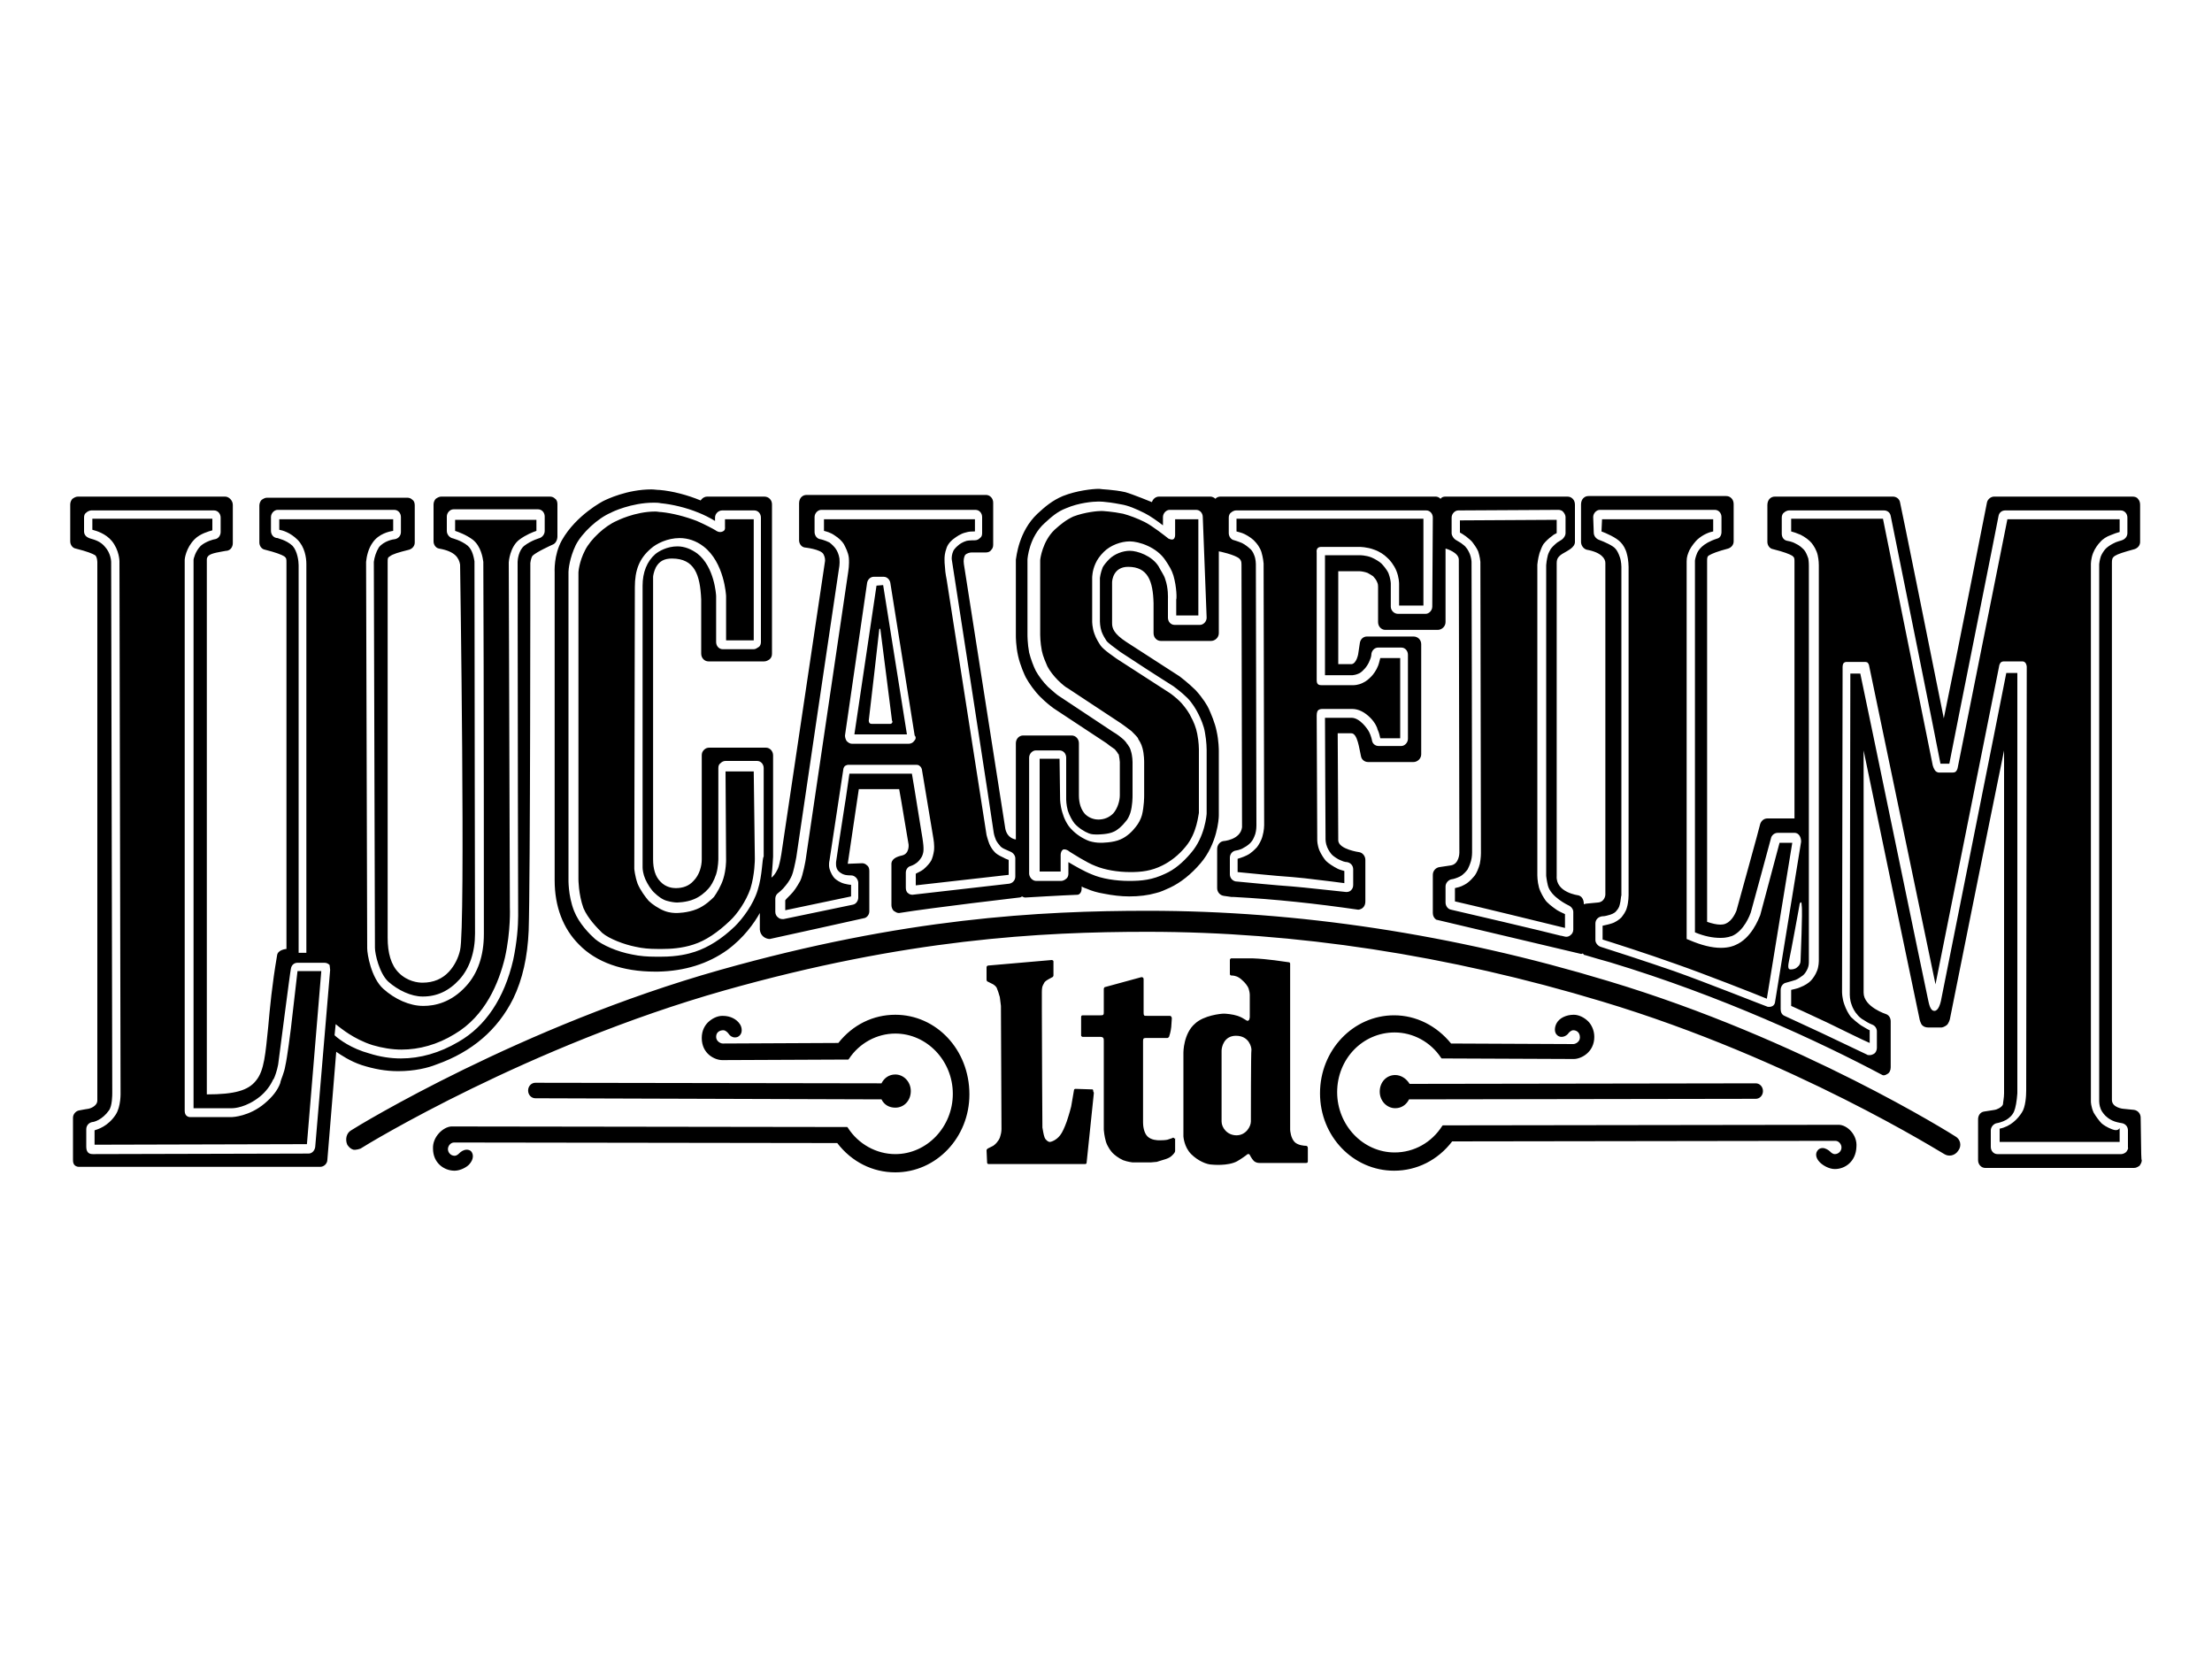 <?xml version="1.0" encoding="utf-8"?>
<!-- Generator: Adobe Illustrator 23.0.3, SVG Export Plug-In . SVG Version: 6.00 Build 0)  -->
<svg version="1.1" id="logosvg.com" xmlns="http://www.w3.org/2000/svg" xmlns:xlink="http://www.w3.org/1999/xlink" x="0px"
	 y="0px" viewBox="0 0 400 300" style="enable-background:new 0 0 400 300;" xml:space="preserve">
<path id="black" d="M60.6,187.3l-0.1-0.1l0.2-2l0.5,0.4c0.3,0.2,2.7,2.3,6.2,3.4c1.7,0.5,3.5,0.8,5.2,0.8c3.2,0,6.5-0.9,9.6-2.8
	c5.6-3.3,8-9.3,9.1-13.8c1.1-4.9,0.9-9.1,0.9-9.1v0L92,101.7v0v0c0-0.1,0.2-2.8,1.9-4.1c1.2-0.9,2.5-1.4,3.1-1.6v-2H82.3v2
	c0.6,0.2,2,0.7,3.2,1.6c1.5,1.2,1.8,3.3,1.9,4v0v0c0.1,20.1,0.1,65.4,0.1,67.3c0,3.9-1.1,7.1-3.2,9.4c-2.7,3-5.7,3.6-7.7,3.6h-0.1
	c-2.4,0-5.1-1.2-7.2-3.1c-2.2-2-2.9-6.3-2.9-7.3l-0.2-69.9v0v0c0.1-1,0.4-2.4,1.2-3.5c1.1-1.6,3-2,3.7-2.1v-2.1H50.5v1.9
	c0.6,0.1,2,0.5,3.3,1.8c1.3,1.3,1.6,3.2,1.6,4.4h0v0.2l0,70.1H54v-70.1c0-0.7-0.2-2.5-1.1-3.5c-1.2-1.1-2.6-1.3-2.7-1.4
	C49.5,97.3,49,96.7,49,96v-2.5c0-0.7,0.6-1.3,1.2-1.3h21.1c0.7,0,1.2,0.6,1.2,1.3v2.7c0,0.7-0.5,1.2-1.1,1.3c-0.2,0-2,0.3-2.9,1.5
	c-0.5,0.8-0.8,1.8-0.9,2.6l0.2,69.8c0,1.1,0.8,4.6,2.4,6.1c1.8,1.6,4.2,2.7,6.2,2.7h0.1c2.5,0,4.7-1,6.6-3.1c1.8-2,2.8-4.9,2.8-8.3
	c0-1.9-0.1-47.2-0.1-67.3v0c-0.1-0.5-0.3-2-1.2-2.8c-1.2-1-2.9-1.4-2.9-1.4c-0.5-0.2-0.9-0.7-0.9-1.3v-2.6c0-0.7,0.6-1.3,1.2-1.3
	h15.3c0.7,0,1.2,0.6,1.2,1.3v2.6c0,0.6-0.4,1.1-0.9,1.3c0,0-1.5,0.4-2.8,1.4c-1,0.8-1.2,2.5-1.2,2.9v1.5c0,23.3,0.1,62.3,0.1,62.5
	c0,1.8-0.2,4.7-0.9,8c-1.6,6.9-5,12-9.9,14.8c-3.4,2-6.9,3-10.4,3c-1.9,0-3.8-0.3-5.7-0.9C63.5,189.6,61.4,188,60.6,187.3
	 M59.7,175.4L57,207.4c-0.1,0.7-0.6,1.2-1.2,1.2l-39,0.1c-0.3,0-1.2,0-1.2-1.3l0-3.2c0-0.7,0.5-1.2,1.1-1.3c0.3,0,1.8-0.4,3-2.1
	c0.6-0.8,0.6-2.8,0.6-3.2l-0.2-96c0-0.2-0.1-1.6-1.1-2.7c-0.8-1-1.9-1.3-2.6-1.5l-0.3-0.1c-0.5-0.2-0.9-0.6-0.9-1.2v-0.5
	c0-0.8,0-2,0-2c0-0.4,0.1-0.7,0.4-0.9c0.2-0.2,0.6-0.4,0.9-0.4h22.2c0.7,0,1.2,0.6,1.2,1.3v2.6c0,0.6-0.4,1.2-1,1.3
	c-0.2,0-1.7,0.4-2.6,1.2c-1,1-1.3,2.4-1.3,2.5c0,0.1,0,32.9,0,60.8l0,38.4c0,0,5.9,0,7,0c0.3,0,2.5-0.1,5-2.1c1.1-0.9,1.9-2,2.4-3.1
	l0.1-0.1c0.2-0.4,0.6-1.5,0.8-2.6c0.1-0.7,2.2-17.1,2.3-17.3c0.1-0.7,0.6-1.1,1.2-1.1l4.9,0c0.4,0,0.7,0.2,0.9,0.4
	C59.6,174.7,59.7,175.1,59.7,175.4 M72,193.7c3,0,5.4-0.6,6.9-1.2c6.5-2.3,11.1-6.3,13.9-11.9c1.7-3.5,2.6-7.6,2.8-12.3
	c0.3-8.8,0.3-65.6,0.3-66.5c0,0,0.1-0.9,0.4-1.3c0.7-0.7,3.6-2,3.6-2c0.6-0.2,0.9-0.9,0.9-1.5v-5.8c0-0.4-0.1-0.8-0.4-1
	c-0.3-0.3-0.6-0.4-1-0.4H79.8c-0.4,0-0.7,0.2-1,0.4c-0.2,0.2-0.4,0.6-0.4,1v6.7c0,0.6,0.4,1.2,1,1.3l0,0l0,0
	c2.9,0.5,3.6,1.7,3.8,2.9c0,0,1,65.7,0,69.7c0,0,0,0,0,0c0,0,0,0,0,0c-0.3,1.4-1,2.8-2,3.9c-1.2,1.3-2.8,2-4.8,2
	c-0.8,0-2.7-0.2-4.3-1.8c-1.4-1.4-2-3.6-2-6.3v0c0-0.5,0-12.2,0-65c0-1.7,0-2.9,0-2.9c0-0.7,0-0.9,0.4-1.1c0.5-0.4,1.5-0.7,3.5-1.2
	l0,0c0.6-0.2,1-0.7,1-1.3v-6.7c0-0.4-0.1-0.8-0.4-1c-0.3-0.3-0.6-0.4-1-0.4H48.3c-0.4,0-0.7,0.2-1,0.4c-0.2,0.2-0.4,0.6-0.4,1v6.7
	c0,0.6,0.4,1.2,1,1.3v0h0c2,0.5,3,0.9,3.5,1.2c0.4,0.3,0.4,0.5,0.4,1.1l0,69.9c0,0-1.6,0.1-1.7,1.2c-0.9,5.2-1.3,9.5-1.6,12.9
	c-0.5,4.8-0.7,7.9-2.2,9.7c-1.4,1.8-3.9,2.5-8.9,2.5v-96.7c0-0.3,0.1-0.5,0.3-0.7c0.5-0.5,2.2-0.7,3.2-0.9l0.1,0
	c0.7-0.1,1.1-0.7,1.1-1.4v-6.9c0-0.8-0.7-1.5-1.4-1.5H14.1c-0.4,0-0.7,0.2-1,0.4c-0.2,0.2-0.4,0.6-0.4,1v6.7c0,0.6,0.4,1.2,1,1.3
	l0,0c2,0.5,3,0.9,3.5,1.2c0.4,0.3,0.4,1.3,0.4,1.3c0,0.4,0,96.4,0,97.3c0,1.1-1.5,1.5-1.6,1.5c0,0-1.3,0.2-1.7,0.3
	c-0.6,0.1-1.1,0.7-1.1,1.3v0v0v7.6c0,0.3,0,0.7,0.3,1c0.3,0.3,0.7,0.3,0.8,0.3h0.1h0.1h43.4c0.7,0,1.3-0.6,1.3-1.3l1.6-19.5
	c0.9,0.6,2.5,1.7,4.6,2.4C67.6,193.3,69.7,193.7,72,193.7 M384.5,208.3c-0.2,0.2-0.6,0.4-0.9,0.4h-22.4c-0.7,0-1.2-0.6-1.2-1.3v-3
	c0-0.6,0.5-1.2,1.1-1.3c0.1,0,1-0.2,1.7-0.6c0.5-0.3,1.1-0.8,1.4-1.5c0.3-0.7,0.5-1.9,0.6-3.3c0,0,0-69.3,0-76c-0.6,0-1.4,0-2,0
	c-0.8,4.2-11.6,58.1-11.7,58.7c-0.2,1.2-0.6,2.4-1.3,2.4c-0.8,0-1-1.4-1.2-2.3c-0.1-0.3-11.1-53.6-12.2-58.7h-1.8l-0.1,58.1
	c0,0,0,0.9,0.3,1.7c0.2,0.7,0.7,1.5,1,1.8c0.2,0.3,0.7,0.8,1.3,1.1c0.7,0.5,1.5,0.8,1.5,0.8c0.5,0.2,0.8,0.7,0.8,1.2v3
	c0,0.4-0.2,0.9-0.6,1.1c-0.2,0.1-0.4,0.2-0.7,0.2c-0.2,0-0.4,0-0.5-0.1l-8.2-3.9l-6.7-3.1c-0.5-0.2-0.7-0.7-0.7-1.2V179
	c0-0.6,0.4-1.2,1-1.3c0,0,0,0,0,0c0.8-0.2,1.3-0.4,1.7-0.5c0.5-0.2,1-0.6,1.3-0.8c0.3-0.2,0.7-0.8,0.9-1.3c0.2-0.5,0.2-1,0.2-1.1
	v-4.2c0-59.4,0-67.5,0-67.5c0-0.1,0-0.7-0.1-1.3c-0.2-0.6-0.5-1.3-0.8-1.6c-0.3-0.3-0.8-0.8-1.5-1.1c-0.7-0.4-1.5-0.5-1.5-0.5
	c-0.6-0.1-1-0.6-1-1.3l0-2.9c0-0.3,0.1-0.7,0.4-0.9c0.2-0.2,0.6-0.4,0.9-0.4h17.2c0.6,0,1.1,0.4,1.2,1c8,39.5,8.9,44.3,9,44.8
	c0.4,0,1.1,0,1.6,0c0.7-3.7,8.9-44.6,8.9-44.8c0.1-0.6,0.6-1,1.2-1h20.9c0.7,0,1.2,0.6,1.2,1.3v2.8c0,0.6-0.4,1.1-1,1.3
	c-0.2,0.1-0.9,0.2-1.6,0.6c-0.6,0.3-1.1,0.7-1.3,0.9c-0.3,0.3-0.7,0.9-0.9,1.4c-0.2,0.6-0.3,1.3-0.3,1.4c0,1.4,0,96.4,0,97.2
	c0,0,0,0.7,0.3,1.4c0.2,0.5,0.8,1.2,1.1,1.4c0.2,0.2,0.8,0.6,1.4,0.8c0.6,0.2,1.3,0.3,1.3,0.3c0.6,0.1,1.1,0.6,1.1,1.3
	c0,3.1,0,3.1,0,3.1C384.9,207.7,384.7,208,384.5,208.3 M325.6,173.7c0,0.5-0.2,0.9-0.6,1.2c-0.4,0.4-1,0.4-1.2,0.4
	c-0.3,0-0.6-0.1-0.3-1.5c0.3-1.3,1.9-10.1,1.9-10.1c0-0.4,0.4-1,0.4,0C326,164.7,325.6,173.2,325.6,173.7 M319.5,182
	c-0.1,0-11.4-4.5-16.8-6.4c-4.9-1.7-12-4-13.3-4.4l0,0c-0.5-0.2-0.9-0.7-0.9-1.2v-3c0-0.7,0.5-1.2,1.2-1.3l0,0
	c0.6,0,1.1-0.2,1.5-0.3c0.6-0.2,1-0.5,1.1-0.7c0.2-0.2,0.5-0.6,0.6-1.1c0.2-0.7,0.2-1.5,0.3-1.7v0v-59.4c0,0,0-1-0.3-1.8
	c-0.2-0.6-0.5-1.2-0.8-1.5c-0.4-0.5-1.9-1.2-3-1.6c-0.5-0.2-0.9-0.7-0.9-1.3l-0.1-2.8c0-0.7,0.6-1.3,1.2-1.3h20.8
	c0.7,0,1.2,0.6,1.2,1.3v2.7c0,0.6-0.3,1.1-0.8,1.2c-2.8,0.9-3.4,2.2-3.6,2.6c-0.3,0.7-0.4,1.3-0.4,1.4c0,9.6,0,34.7,0,49.6
	c0,9,0,16.4,0,17.6c1.7,0.7,3.2,1,4.6,1c1.3,0,1.9-0.3,1.9-0.3l0.1,0c2.3-0.9,3.4-4,3.5-4.3c0.1-0.4,3.7-13.5,3.7-13.6l0,0v0
	c0,0,0.3-0.8,1.2-0.8c0.7,0,3,0,3,0c0.4,0,0.7,0.2,0.9,0.5c0.2,0.3,0.3,0.7,0.3,1.1l-4.7,28.9C320.9,182.3,319.6,182.1,319.5,182
	 M284,169.1c-0.2,0.2-0.5,0.3-0.8,0.3c-0.2,0-0.8-0.2-1-0.2c-1.8-0.5-19.7-4.7-19.8-4.7c-0.6-0.1-1-0.7-1-1.3v-2.9
	c0-0.6,0.5-1.2,1.1-1.3c0.2,0,0.9-0.2,1.5-0.5c0.6-0.3,1.2-1,1.4-1.3c0.1-0.2,0.4-0.8,0.6-1.5c0.2-0.7,0.2-1.5,0.2-1.5l0-3.6
	c0-13.2-0.1-48-0.1-49v0c0-0.2-0.1-0.9-0.3-1.4c-0.2-0.5-0.5-1-0.7-1.2l0,0c-0.1-0.2-0.5-0.5-0.9-0.8l-1-0.6
	c-0.3-0.2-0.7-0.7-0.7-1.2v-2.8c0-0.7,0.6-1.3,1.2-1.3l18.1-0.1c0.3,0,0.7,0.1,0.9,0.4c0.2,0.2,0.4,0.6,0.4,0.9v2.9
	c0,0.5-0.4,1-0.7,1.2l-0.8,0.5c-0.5,0.4-1,0.9-1.2,1.2c-0.1,0.2-0.4,0.7-0.5,1.1c-0.2,0.8-0.3,1.6-0.3,1.8c0,1.3,0,56.2,0,56.2
	c0,0,0.1,0.9,0.3,1.7c0.5,2.1,3.7,3.6,3.7,3.6c0.5,0.2,0.9,0.7,0.9,1.2l0,3.2C284.5,168.5,284.3,168.9,284,169.1 M259,109.7
	c0,0.7-0.6,1.3-1.2,1.3h-5c-0.7,0-1.3-0.6-1.3-1.3l0-4.2c0-0.2-0.1-1-0.4-1.8c-0.3-0.7-1-1.5-1.3-1.8c-0.3-0.3-1.1-0.8-1.8-1.1
	c-1-0.4-2.1-0.4-2.1-0.4h-6.3c0,2.5,0,19.1,0,21.7l5,0c0.1,0,0.7-0.1,1.1-0.3c0.5-0.2,0.9-0.7,1.1-0.9c0.2-0.2,0.7-0.9,0.9-1.5
	c0.3-0.6,0.3-1.2,0.3-1.2c0.1-0.6,0.6-1.1,1.2-1.1h4.2c0.7,0,1.2,0.6,1.2,1.3v15.2c0,0.7-0.6,1.3-1.2,1.3h-4.1c-0.6,0-1.1-0.4-1.2-1
	v0v0l0,0c0-0.1-0.2-0.9-0.5-1.5c-0.3-0.6-1.7-2.6-3.2-2.6l-4.8,0c0,3.7,0.1,22,0.1,22c0,0,0,0.7,0.3,1.4c0.2,0.5,0.6,1.1,0.9,1.4
	c0.2,0.2,1,0.8,1.6,1c0.6,0.3,1.1,0.3,1.1,0.3c0.6,0.1,1.1,0.6,1.1,1.3v2.8c0,0.4-0.1,0.7-0.4,1c-0.2,0.2-0.5,0.3-0.8,0.3
	c0,0-0.1,0-0.1,0l-2.8-0.3c-4.8-0.5-5.6-0.6-6.9-0.7c-2.9-0.2-8-0.7-10.1-0.9l-0.1,0c-0.6-0.1-1.1-0.6-1.1-1.3v-3
	c0-0.6,0.4-1.2,1.1-1.3c0,0,0.8-0.1,1.4-0.5c0.6-0.3,1.2-0.8,1.4-1.1c0.2-0.2,0.5-0.8,0.7-1.4c0.2-0.7,0.2-1.4,0.2-1.5
	c0-0.7-0.1-47.3-0.1-47.3c0,0,0-0.9-0.3-1.6c-0.2-0.6-0.6-1.1-0.8-1.2c-0.2-0.2-0.8-0.7-1.4-1c-0.7-0.3-1.4-0.5-1.4-0.5
	c-0.6-0.1-1-0.7-1-1.3l0-2.8c0-0.3,0.1-0.7,0.4-0.9c0.2-0.2,0.6-0.4,0.9-0.4h34.4c0.7,0,1.2,0.6,1.2,1.3L259,109.7L259,109.7z
	 M218.2,111.7c0,0.7-0.6,1.3-1.2,1.3h-4.6c-0.7,0-1.2-0.6-1.2-1.3v-3.3c0-0.3,0.1-2-0.5-3.7c-0.2-0.7-0.8-1.5-1.2-2.3
	c-1.2-1.9-3.8-2.8-5.2-2.8c-1.3,0-2.8,0.6-3.7,1.5c-0.5,0.5-1,1.1-1.2,1.5c-0.4,1-0.5,1.9-0.5,1.9v7.9c0,0,0,0.9,0.3,1.8
	c0.2,0.6,0.7,1.4,0.9,1.7c0.2,0.3,1.4,1.2,2.5,2l2.3,1.5c2.7,1.8,7.3,4.7,7.3,4.7c0.1,0.1,1.4,1,2.5,2.1c0.9,0.9,1.6,2.1,2,2.9
	c0.4,0.8,1,2.1,1.2,3.4c0.3,1.6,0.3,3.1,0.3,3.1v11.5v0c0,0.2-0.3,4.2-2.8,7.1c-1.5,1.8-3.1,3.1-4.7,3.8c-2.3,1.1-4.2,1.3-6.5,1.3
	c-2.4,0-5-0.4-6.8-1.2c-1.3-0.5-3.2-1.6-4.2-2.2c0,0.9,0,2.1,0,2.1c0,0.3-0.1,0.7-0.4,0.9c-0.2,0.2-0.6,0.4-0.9,0.4h-4.5
	c-0.3,0-0.6-0.1-0.9-0.4c-0.2-0.2-0.4-0.6-0.4-0.9v-21c0-0.7,0.6-1.3,1.2-1.3h4.3c0.7,0,1.2,0.6,1.2,1.3l0,7.6c0,0,0,0.9,0.3,2
	c0.3,0.9,0.8,1.8,1.2,2.3c0.7,0.8,1.8,1.5,2.6,1.8c0.5,0.2,1,0.2,1.6,0.2c0,0,1.9,0,2.9-0.5c0.7-0.3,1.5-1,2.2-1.9
	c0.3-0.3,0.6-0.9,0.8-1.5c0.4-1.3,0.4-2.9,0.4-3.1v-6.1c0,0,0-1.1-0.3-2c-0.1-0.5-0.4-0.9-0.6-1.2l-0.1-0.1c-0.1-0.2-0.4-0.6-0.9-1
	c-0.7-0.6-1.5-1.1-1.7-1.2c-0.4-0.3-9.7-6.4-9.8-6.5c-0.2-0.1-1-0.8-1.9-1.6c-0.9-0.9-1.7-2-2.2-2.9c-0.4-0.8-0.9-2.1-1.2-3.3
	c-0.3-1.6-0.3-3.1-0.3-3.2v-13.6v0v0c0-0.2,0.3-4.1,3.1-6.6c1.2-1.1,2.3-2.1,3.9-2.7c2.3-1,4.9-1.2,5.7-1.2c0,0,1.1-0.1,4.2,0.5
	c1.3,0.2,2.7,0.8,4.3,1.6c1,0.5,2.4,1.5,3.3,2.2v-1.5c0-0.7,0.6-1.3,1.2-1.3h4.8c0.7,0,1.2,0.6,1.2,1.3L218.2,111.7L218.2,111.7z
	 M183.6,158.5c0,0.7-0.5,1.2-1.1,1.3c0,0-17.5,2-17.5,2c-0.3,0-0.6-0.1-0.8-0.3c-0.3-0.2-0.4-0.6-0.4-1v-2.7c0-0.6,0.4-1.1,0.9-1.2
	c0,0,0.6-0.2,1.1-0.6c0.4-0.3,0.8-0.9,0.9-1.1c0.1-0.2,0.3-0.7,0.3-1.2c0-0.1,0-0.2,0-0.4c0-0.5-0.2-1.8-0.2-1.8l-0.2-1.2l-0.6-3.7
	c-0.4-2.6-0.9-5.5-1.1-6.7h-11.3l-0.7,4.8l-0.1,0.6c-0.7,4.4-1.6,10.4-1.6,10.5c0,0-0.2,1.2,0.5,1.8c0.1,0.1,0.6,0.5,1.1,0.6
	c0.4,0.1,1.1,0.1,1.1,0.1c0.3,0,0.6,0.1,0.9,0.4c0.2,0.2,0.4,0.6,0.4,0.9v2.7c0,0.6-0.4,1.2-1,1.3l-12.5,2.6c-0.1,0-0.2,0-0.2,0
	c-0.3,0-0.6-0.1-0.8-0.3c-0.3-0.2-0.5-0.6-0.5-1v-2.4c0-0.4,0.2-0.8,0.5-1c0,0,0.8-0.6,1.4-1.4c0.5-0.6,0.9-1.3,1.1-1.8
	c0.2-0.4,0.6-2.2,0.8-3.3c0.4-2.9,7.7-52.1,7.7-52.1c0,0,0.2-0.9,0.1-1.9c-0.1-0.7-0.4-1.4-0.7-1.8c-0.2-0.3-0.7-0.8-1.1-1.1
	c-0.8-0.4-1.6-0.6-1.7-0.6c-0.6-0.1-1-0.7-1-1.3l0-2.7c0-0.7,0.6-1.3,1.2-1.3h27.9c0.7,0,1.2,0.6,1.2,1.3v2.9c0,0.4-0.1,0.7-0.4,0.9
	c-0.2,0.2-0.5,0.4-0.9,0.4c0,0-1.1,0-1.5,0.1c-0.7,0.2-1.3,0.6-1.5,0.8c-0.5,0.4-0.8,0.8-0.9,1c-0.3,0.7-0.3,1.1-0.3,1.5
	c0,0,7.6,49.1,7.6,49.5c0,0,0,0,0,0c0.1,0.6,0.3,1,0.4,1.3c0.2,0.4,0.5,0.8,0.7,1c0.1,0.2,0.5,0.5,1,0.7l0.9,0.4
	c0.5,0.2,0.9,0.7,0.9,1.2L183.6,158.5L183.6,158.5z M137,161c-0.8,2.6-2.7,5.1-4.1,6.5c-2.4,2.3-4.8,3.8-7.2,4.6
	c-1.2,0.4-3.2,0.9-6.1,0.9c0,0-0.8,0-1.1,0c-1.4,0-2.8-0.1-4.2-0.4c-2.7-0.5-5.4-1.7-6.7-2.8c-1-0.9-2.9-2.8-3.8-5.1
	c-1.1-2.8-1-5.8-1-5.8v-55.5v0c0-0.4,0.2-2.5,1.3-4.8c1.1-2.2,4-4.9,6.4-5.9c0.1-0.1,3.7-1.8,7.7-1.8c0.4,0,0.9,0,1.3,0.1
	c2.1,0.2,4.6,0.8,6.8,1.7c1,0.4,2,0.9,3,1.5v-0.6c0-0.7,0.6-1.3,1.3-1.3h5.8c0.7,0,1.2,0.6,1.2,1.3l0,22.5c0,0.3-0.1,0.7-0.4,0.9
	s-0.6,0.4-0.9,0.4h-5.6c-0.7,0-1.2-0.6-1.2-1.3v-8.3c0-0.2-0.3-5.3-3.4-7.7c-1.1-0.8-2.3-1.3-3.6-1.3c-1.9,0-3.4,0.9-4,1.4
	c-1.5,1.3-2.3,3.3-2.3,5.7l0,51c0,0.3,0.1,1.2,0.5,2.1c0.4,0.9,1.1,2,1.7,2.5c0.5,0.5,1.4,1.2,2.2,1.4c0.7,0.2,1.4,0.3,1.8,0.3
	c0,0,1.7,0,3.1-0.6c1-0.4,2-1.2,2.6-1.9c0.4-0.4,1-1.4,1.4-2.6c0.4-1.3,0.4-2.8,0.4-2.8l0-16.4c0-0.4,0.1-0.7,0.4-0.9
	c0.2-0.2,0.5-0.4,0.9-0.4h5.7c0.7,0,1.2,0.6,1.2,1.3v16C137.8,155.2,137.9,158.2,137,161 M387.1,202.1c0-0.7-0.5-1.3-1.2-1.4l-2-0.2
	c0,0-2-0.2-2-1.6l0-97.1c0-1.2,0.1-1.4,4.1-2.5l0,0c0.6-0.2,1-0.7,1-1.3v-6.7c0-0.4-0.1-0.8-0.4-1.1c-0.2-0.3-0.6-0.4-1-0.4l-25,0
	c-0.6,0-1.2,0.5-1.3,1.1c0,0-5.7,28.9-7.8,39c-2-10-7.8-38.7-7.9-39c-0.1-0.7-0.7-1.1-1.3-1.1h-21.3c-0.4,0-0.7,0.1-1,0.4
	c-0.2,0.2-0.4,0.6-0.4,1.1v6.7c0,0.6,0.4,1.2,1,1.3h0c2,0.5,3,0.9,3.5,1.2c0.4,0.3,0.4,0.5,0.4,1.1l0,0.1c0,0.7,0,41.7,0,46.3
	l-4.9,0c-0.6,0-1.1,0.4-1.3,1c0,0.2-4.2,15.3-4.3,15.7c-0.1,0.2-0.7,1.8-1.9,2.3h0l0,0c0,0-0.3,0.2-1,0.2c-0.7,0-1.5-0.2-2.4-0.5
	c0-4.7,0-64,0-65c0-0.1,0-0.1,0-0.2c0-0.6,0-0.9,0.4-1.1c0.5-0.3,1.5-0.7,3.4-1.2v0h0c0.6-0.2,1-0.7,1-1.3v-6.7
	c0-0.4-0.1-0.8-0.4-1.1c-0.3-0.3-0.6-0.4-1-0.4l-24.8,0c-0.4,0-0.7,0.1-1,0.4c-0.2,0.2-0.4,0.6-0.4,1.1V98c0,0.6,0.4,1.2,1,1.4h0
	c2.8,0.5,3.4,1.7,3.4,2.4l0,60c0,0.2-0.2,1.3-1.3,1.4l-2.1,0.2c-0.2,0-0.3,0.1-0.5,0.1c0,0,0.1-1.3-1-1.6c0,0-4.1-0.5-3.9-3.5
	l0-56.6c0-1,0.5-1.4,1.8-2.1c0.1-0.1,1.5-0.7,1.5-1.7v-6.7c0-0.4-0.1-0.8-0.4-1.1c-0.3-0.3-0.6-0.4-1-0.4l-22,0
	c-0.4,0-0.7,0.1-0.9,0.4c-0.3-0.3-0.6-0.4-0.9-0.4l-38.9,0c-0.3,0-0.7,0.1-0.9,0.4c-0.2-0.2-0.6-0.4-0.9-0.4h-9.3
	c-0.6,0-1.1,0.4-1.3,1c0,0-3.4-1.4-4.8-1.8c-2.2-0.5-4.4-0.5-4.7-0.6h-0.1c-1.1,0-4,0.3-6.5,1.3c-1.9,0.8-3.2,1.9-4.6,3.2
	c-3.4,3.2-3.8,7.8-3.9,8.3v0v0l0,13.7c0,0.3,0,1.9,0.4,3.7c0.4,1.8,1.2,3.5,1.4,3.9c0.6,1.1,1.6,2.5,2.6,3.5c1,1,1.9,1.7,2.2,1.9
	l0.1,0.1l0,0l0,0c0.4,0.3,9.6,6.3,9.7,6.4c0.1,0.1,0.9,0.7,1.5,1.1l0.4,0.5l0,0c0.2,0.3,0.2,0.4,0.3,0.4c0.1,0.5,0.2,1.2,0.2,1.4
	c0,0.1,0,4,0,6v0c0,1-0.4,2.4-1.2,3.3c-0.7,0.7-1.6,1.1-2.7,1.1c-0.4,0-1.5-0.1-2.4-1c-0.7-0.8-1.1-1.9-1.1-3.4v0c0-0.9,0-9.3,0-9.4
	c0-0.8-0.6-1.4-1.3-1.4h-8.8c-0.7,0-1.3,0.6-1.3,1.4l0,17.4c0,0-1.5-0.1-1.9-1.9c-0.4-2.7-7.4-47.1-7.5-47.9c-0.1-0.7,0-1.2,0.2-1.6
	c0.3-0.4,1-0.5,1.2-0.5c0.1,0,2.6,0,2.6,0c0.3,0,0.7-0.1,0.9-0.4c0.3-0.3,0.4-0.6,0.4-1l0-7.6c0-0.8-0.6-1.4-1.3-1.4h-32.4
	c-0.4,0-0.7,0.1-1,0.4c-0.2,0.2-0.4,0.6-0.4,1.1v6.7c0,0.6,0.4,1.2,1,1.3c0,0,2.9,0.3,3.4,1.2c0.2,0.4,0.3,0.7,0.3,1.2l-7.9,53
	c-0.2,1.3-0.5,2.4-0.6,2.6c0,0-0.5,1.2-1.2,1.7c0.2-1.8,0.3-3.8,0.3-3.8v-18.3c0-0.8-0.6-1.4-1.3-1.4h-10.2c-0.4,0-0.7,0.1-1,0.4
	c-0.3,0.3-0.4,0.6-0.4,1v18.8c0,1.2-0.4,2.8-1.5,3.9c-0.8,0.9-1.9,1.3-3.2,1.3c-0.5,0-1.8-0.1-2.8-1.2c-0.9-0.9-1.3-2.3-1.3-4v0
	c0-0.8,0-51.1,0-51.1c0-0.1,0.1-0.9,0.5-1.7c0.6-1.1,1.5-1.6,2.9-1.6c4.1,0,5.1,2.9,5.3,7.4v0.1v9.7c0,0.8,0.6,1.4,1.3,1.4h10.1
	c0.4,0,0.7-0.2,1-0.4c0.3-0.3,0.4-0.6,0.4-1V91.2c0-0.8-0.6-1.4-1.4-1.4h-10.3c-0.8,0-1.2,0.7-1.2,0.7h0c-2.4-1-5.1-1.7-7.4-1.9
	c-0.5,0-1-0.1-1.5-0.1c-4.4,0-8.1,1.8-8.7,2.1c0,0-4.9,2.5-7.5,7.1c-1.5,2.7-1.3,5.7-1.3,5.9l0,55.5l0,0.1c0,4.7,1.5,8.7,4.4,11.6
	c3.1,3.2,7.9,4.9,13.7,4.9c0.1,0,0.6,0,0.6,0c4.8-0.1,9-1.4,12.5-3.9c3-2.2,4.9-4.9,5.9-6.7v3c0.1,1.2,1.1,1.7,1.8,1.7
	c0.1,0,17.2-3.8,17.2-3.8c0.5-0.2,0.8-0.7,0.8-1.2v-7.3c0-0.4-0.1-0.8-0.4-1c-0.3-0.3-0.6-0.4-0.9-0.4c0,0-2.5,0.1-2.6,0.1
	c0.2-1.3,2-13.5,2-13.5h7.3c0.4,2.1,1.6,9.6,1.7,10c0,0,0.2,1.7-1.2,2c-0.9,0.2-2,0.6-1.9,1.7l0,1.7v5.6c0,0.4,0.2,0.8,0.4,1
	c0.3,0.2,0.6,0.4,0.9,0.4l0.1,0c6.2-1,21.7-2.8,21.7-2.8c0.2,0,0.4-0.1,0.5-0.2c0.2,0.1,0.4,0.2,0.6,0.2c0,0,6.7-0.4,9.5-0.5
	c0,0,0.7-0.1,0.7-1.2c0,0,0-0.1,0-0.3c0.3,0.2,0.6,0.3,0.9,0.4c0.9,0.4,1.9,0.7,3.1,0.9c1.5,0.3,3.1,0.5,4.6,0.5
	c1.8,0,3.4-0.2,4.8-0.6c0.9-0.2,1.7-0.6,2.6-1c1.9-0.9,3.8-2.4,5.5-4.4c3-3.5,3.3-8,3.3-8.6c0-0.3,0-11.7,0-11.7
	c0-0.2,0-1.8-0.4-3.6c-0.3-1.5-1-3.1-1.4-4c-0.2-0.5-1.1-2-2.4-3.4c-1.3-1.3-2.9-2.5-2.9-2.5s0,0-9.6-6.2c-2.3-1.5-2.6-2.5-2.6-3.4
	v-7.4c0-0.3,0.2-2.8,2.9-2.8c3.6,0,4.5,2.6,4.6,6.6c0,0.4,0,5.2,0,5.4c0,0.8,0.6,1.4,1.3,1.4h9.1c0.7,0,1.4-0.6,1.4-1.4l0-14.8
	c0.1,0,2.9,0.6,3.7,1.3c0.3,0.3,0.4,0.5,0.4,1.1l0.1,47.5c-0.3,2.3-3.4,2.5-3.4,2.5c-0.6,0.1-1.1,0.7-1.1,1.4l0,7.1
	c0,0.7,0.5,1.3,1.2,1.4l1.4,0.2l0.4,0c7.6,0.4,14.9,1.2,22.5,2.3c0,0,0.5,0,0.9-0.4c0.3-0.3,0.4-0.7,0.4-1.1v-7.5
	c0-0.7-0.5-1.3-1.1-1.4c0,0-3.7-0.5-3.8-2.1c0-0.5-0.1-19.4-0.1-19.4c1,0,2.2,0,2.4,0c1.2-0.1,1.5,2.9,1.8,4.1
	c0.1,0.7,0.7,1.1,1.3,1.1h8.2c0.7,0,1.4-0.6,1.4-1.4v-19.9c0-0.8-0.6-1.4-1.4-1.4h-8.4c-0.7,0-1.2,0.5-1.3,1.2l-0.3,2
	c0,0-0.3,1.7-1.2,1.8H242c0-4.7,0-14.6,0-16.8h3.9c0.2,0,0.9,0.1,1.4,0.3c0.2,0.1,0.7,0.4,1,0.6c0.2,0.2,0.6,0.7,0.7,1
	c0.2,0.4,0.2,0.7,0.2,0.9v6.4c0,0.8,0.6,1.4,1.3,1.4h9.5c0.7,0,1.4-0.6,1.4-1.4V99.2c0.1,0,2.4,0.7,2.4,2v0.1
	c0,0.6,0.1,52.9,0.1,52.9c0,0,0,2.1-1.6,2.3l-2,0.3c-0.7,0.1-1.2,0.7-1.2,1.4l0,6.9c0,0.5,0.2,0.9,0.6,1.2c0,0,26.2,6.2,26.2,6.2
	c0.1,0,0.2,0,0.3-0.1c0.1,0.1,0.2,0.2,0.3,0.3l0.1,0c1.6,0.5,3.1,0.9,4.5,1.3c20.2,6.1,38,14.4,49.3,20.4c0,0,0.3,0.2,0.9-0.2
	c0.4-0.2,0.6-0.7,0.6-1.2l0-8.3c0-0.6-0.3-1.1-0.8-1.3c0,0-4.1-1.3-4.1-3.9c0-2.6,0-29.1,0-43.8c2.9,14,10,48.1,10.1,48.5
	c0,0.1,0.2,0.9,0.5,1.2c0.3,0.3,0.7,0.4,1.1,0.4c0,0,2.4,0,2.4,0c0.1,0,0.5-0.1,0.9-0.4c0.4-0.3,0.6-1.1,0.6-1.1s6.9-34.5,9.8-48.6
	c0,17.7,0,61.3,0,62c0,0.8-0.2,1.7-0.2,2c-0.2,0.6-1.3,1-1.5,1c-0.1,0-0.5,0.1-1.9,0.3c-0.7,0.1-1.1,0.7-1.1,1.4l0,7.4
	c0,0.8,0.6,1.4,1.3,1.4h26.9c0.4,0,0.7-0.2,1-0.4c0.2-0.3,0.4-0.6,0.4-1C387.2,209.6,387.2,209.6,387.1,202.1 M161.9,183.5
	c-4,0-7.7,1.8-10.3,5.1l-20.9,0.1c-0.4,0-1.2-0.4-1.2-1.2c0-0.9,0.7-1.2,1.3-1.2c0.4,0,0.8,0.4,1,0.7c0.2,0.3,0.6,0.6,1.1,0.6
	c0.3,0,0.6-0.1,0.8-0.3c0.6-0.5,0.5-1.5,0.1-2.1c-0.6-0.9-1.7-1.5-3.1-1.5h-0.1c-0.9,0-1.9,0.5-2.6,1.2c-0.5,0.5-1.1,1.4-1.1,2.8
	c0,2.9,2.4,4,3.7,4c0,0,0,0,0.1,0c0.1,0,21.5-0.1,22.6-0.1h0.1l0.1-0.1c1.9-2.9,5.1-4.6,8.4-4.6c5.7,0,10.4,4.9,10.4,10.9
	c0,6-4.7,10.9-10.4,10.9c-3.4,0-6.7-1.8-8.6-4.8l-0.1-0.1h-0.1l-71.5-0.1c-1.5,0.1-3.4,1.9-3.3,4c0,2.6,2,4,3.9,4h0
	c1.1,0,2.3-0.7,2.7-1.2c0.7-0.8,0.8-1.7,0.3-2.3h0l0,0c-0.2-0.2-0.5-0.3-0.8-0.3c-0.6,0-1.1,0.4-1.3,0.6c-0.2,0.2-0.5,0.5-0.9,0.5
	c-0.7,0-1.2-0.6-1.2-1.2c0-0.6,0.5-1.2,1.1-1.2c0,0,66.9,0.1,69.3,0.1c2.6,3.4,6.4,5.3,10.5,5.3c7.4,0,13.4-6.3,13.4-14.1
	C175.3,189.8,169.3,183.5,161.9,183.5 M332.5,203.4l-71.5,0.1h-0.1l-0.1,0.1c-1.9,3-5.1,4.8-8.6,4.8c-5.7,0-10.4-4.9-10.4-10.9
	c0-6,4.6-10.8,10.4-10.8c3.3,0,6.5,1.7,8.4,4.6l0.1,0.1h0.1c1.1,0,23.7,0.1,23.8,0.1c0,0,0,0,0,0c1.3,0,3.7-1.2,3.7-4
	c0-1.3-0.6-2.3-1.1-2.8c-0.7-0.7-1.7-1.2-2.6-1.2h0c-1.4,0-2.6,0.6-3.1,1.5c-0.4,0.7-0.5,1.7,0.1,2.2c0.2,0.2,0.5,0.3,0.8,0.3
	c0.4,0,0.8-0.2,1.1-0.5c0.2-0.3,0.6-0.7,1-0.7c0.6,0,1.2,0.4,1.2,1.3c0,0.8-0.8,1.2-1.2,1.2l-22.1-0.1c-2.6-3.2-6.3-5.1-10.3-5.1
	c-7.4,0-13.4,6.3-13.4,14.1c0,7.8,6,14,13.4,14c4.1,0,7.9-1.9,10.5-5.3c2.4,0,69.2-0.1,69.2-0.1c0,0,0,0,0.1,0
	c0.6,0,1.1,0.6,1.1,1.2c0,0.7-0.6,1.2-1.2,1.2c-0.4,0-0.7-0.3-0.9-0.5c-0.2-0.2-0.8-0.6-1.3-0.6c-0.3,0-0.6,0.1-0.8,0.3h0v0
	c-0.6,0.6-0.5,1.5,0.3,2.3c0.5,0.5,1.6,1.2,2.7,1.2l0,0c1.9,0,3.8-1.4,3.9-4C335.9,205.2,334,203.4,332.5,203.4 M252.3,194.4
	c-1.6,0-2.8,1.3-2.8,3s1.3,3,2.8,3c1.1,0,2-0.6,2.5-1.6l62.7-0.1c0.7,0,1.3-0.6,1.3-1.4c0-0.8-0.6-1.4-1.3-1.4l-62.6,0.1
	C254.3,195,253.3,194.4,252.3,194.4 M159.4,198.8c0.5,1,1.4,1.5,2.5,1.5c1.6,0,2.8-1.3,2.8-3s-1.3-3-2.8-3c-1.1,0-2,0.6-2.5,1.6
	l-62.6-0.1c-0.7,0-1.3,0.6-1.3,1.4c0,0.8,0.6,1.4,1.3,1.4L159.4,198.8z M353.6,205.5c-0.3-0.2-27.8-17.6-62.8-28.1
	c-28.1-8.5-56.2-12.7-83.2-12.7c-19.6,0-44.1,1.3-77.4,10.7c-35.8,10.1-65.5,28.2-66.7,29c-0.9,0.5-1.1,1.7-0.7,2.6
	c0,0,0.4,0.7,1.1,0.9c0.5,0.1,1.3-0.2,1.3-0.2c1.2-0.8,30.5-18.6,65.8-28.6c32.9-9.3,57.1-10.6,76.5-10.6c26.7,0,54.4,4.2,82.2,12.6
	c34.6,10.4,61.6,27.5,61.9,27.6c0.8,0.5,1.9,0.3,2.5-0.6C354.8,207.2,354.5,206,353.6,205.5 M197.6,197l-3.1-0.1
	c-0.2,0-0.3,0.1-0.3,0.3l-0.5,2.9c-0.3,1.2-0.7,2.4-0.8,2.7c-0.4,1.1-0.8,2-1.2,2.5c-0.7,0.9-1.6,1.2-1.9,1.2
	c-0.2,0-0.7-0.3-0.9-0.8c-0.2-0.5-0.3-1.3-0.4-1.8c0,0-0.1-14.4-0.1-21.1c0-1.9,0-3.3,0-3.4v0c0,0,0,0,0,0c0,0,0,0,0,0v0
	c0-0.2,0-0.6,0.1-1c0.1-0.3,0.3-0.6,0.4-0.8c0,0,0.1-0.1,0.1-0.1c0.2-0.2,0.7-0.5,1.3-0.8c0.1,0,0.2-0.2,0.2-0.3l0-2.5
	c0-0.1,0-0.2-0.1-0.2c-0.1-0.1-0.1-0.1-0.2-0.1l-11.5,1c-0.2,0-0.3,0.2-0.3,0.3l0,2.3c0,0.1,0.1,0.3,0.2,0.3l1,0.5
	c0.5,0.3,0.7,0.7,0.7,0.8c0.1,0.2,0.3,0.8,0.5,1.5c0,0,0.2,1.5,0.2,1.6c0,0.4,0.1,22.3,0.1,22.3s0,0.6-0.2,1.2
	c-0.1,0.5-0.4,0.9-0.5,1c-0.1,0.2-0.5,0.6-0.8,0.8l-1,0.5c-0.1,0.1-0.2,0.2-0.2,0.3l0.1,2.2c0,0.2,0.1,0.3,0.3,0.3l17.4,0
	c0.2,0,0.3-0.1,0.3-0.3l1.3-12.5c0-0.1,0-0.2-0.1-0.3C197.7,197.1,197.6,197,197.6,197 M212.3,205.8c-0.1-0.1-0.2-0.1-0.3,0
	l-0.9,0.3c-0.5,0.1-1.1,0.1-1.5,0.1c-0.2,0-1.4,0-2.1-0.7c-0.7-0.7-0.8-2-0.8-2.5c0-0.7,0-5.8,0-14.3l0-0.4c0-0.1,0-0.4,0.1-0.5
	c0.1-0.1,0.4-0.1,0.5-0.1c0,0,0.1,0,0.1,0c0.1,0,0.1,0,0.2,0c0.4,0,3.5,0,3.5,0c0.1,0,0.2-0.1,0.3-0.2c0.1-0.3,0.3-0.9,0.4-1.8
	l0.1-1.5v-0.1c0-0.2-0.2-0.4-0.3-0.4h-4c-0.5,0-0.7,0-0.7-0.1c-0.1-0.1-0.1-0.3-0.1-0.5v-6c0-0.1,0-0.2-0.1-0.3
	c-0.1-0.1-0.2-0.1-0.3-0.1l-6.6,1.8c-0.1,0-0.2,0.2-0.2,0.3v4.2c0,0.2,0,0.4-0.1,0.5c-0.1,0.1-0.3,0.1-0.5,0.1h-3.2
	c-0.2,0-0.3,0.1-0.3,0.3l0,3.3c0,0.1,0,0.2,0.1,0.2c0.1,0.1,0.1,0.1,0.2,0.1h3.1c0.2,0,0.5,0,0.6,0.2c0.1,0.1,0.1,0.3,0.1,0.6l0,0.2
	v15.8c0,0.1,0.1,1.2,0.4,2.2c0.3,0.9,0.9,1.7,1.2,2c0.3,0.3,1,0.9,1.9,1.3c0.8,0.3,1.7,0.4,1.7,0.4c0,0,3.3,0,3.3,0
	c0,0,1.1-0.1,1.1-0.1c0,0,0.3-0.1,0.3-0.1c0,0,1.3-0.4,1.3-0.4c0.6-0.2,0.9-0.4,1.2-0.7c0.4-0.4,0.5-0.6,0.5-0.8l0-2.3
	C212.4,206,212.4,205.9,212.3,205.8 M226.2,202.8c0,0.9-0.9,2.5-2.6,2.5c-1.7,0-2.7-1.4-2.7-2.5c0-0.7,0-12.4,0-12.8
	c0-0.6,0.4-2.7,2.6-2.7c2.4,0,2.8,2.1,2.8,2.5C226.2,190.1,226.2,202.1,226.2,202.8 M236.2,207.2c-0.4,0-1.4-0.1-2-0.6
	c-0.8-0.7-0.9-2.2-0.9-2.3c0-0.9,0-29.7,0-30c0-0.2-0.1-0.3-0.3-0.3c-0.8-0.1-3.7-0.6-6.5-0.7l-3.8,0c-0.1,0-0.2,0-0.2,0.1
	c-0.1,0.1-0.1,0.1-0.1,0.2v2.5c0,0.2,0.1,0.3,0.3,0.3c0.4,0,0.7,0.1,1,0.2c0.5,0.2,1,0.7,1.2,0.9c0.1,0.1,0.7,0.7,0.9,1.3
	c0.1,0.3,0.2,0.8,0.2,1.1c0,0,0,0,0,0.1c0,0,0,0.1,0,0.1c0,0,0,0,0,0v3.8c0,0.2-0.1,0.4-0.1,0.5c-0.1,0.1-0.2,0.2-0.3,0.2
	c-0.1,0-0.4-0.2-0.4-0.2c-0.3-0.2-0.8-0.5-1.4-0.7c-0.9-0.3-2.1-0.4-2.5-0.4c-0.5,0-3.6,0.3-5.2,1.8c-2.1,1.8-2.1,5.2-2.1,5.2
	c0,0,0,15.2,0,15.2c0,0,0.1,1.9,1.4,3.2c1.2,1.2,2.8,1.9,3.8,1.9c0,0,2.8,0.3,4.5-0.6c0.7-0.4,1.7-1.1,1.9-1.3h0.3
	c0.1,0.1,0.4,0.8,0.8,1.2c0.4,0.4,0.9,0.4,1.1,0.4h8.4c0.2,0,0.3-0.1,0.3-0.3v-2.4C236.5,207.3,236.3,207.2,236.2,207.2 M161,130.9
	c-0.3,0-3.1,0-3.4,0c-0.3,0-0.5-0.2-0.5-0.6c0.1-0.6,1.9-16.5,1.9-16.5c0-0.1,0.1-0.1,0.1-0.1c0.1,0,0.1,0,0.1,0.1
	c0,0.1,2.1,16.3,2.1,16.5C161.5,130.5,161.3,130.9,161,130.9 M158.5,105.9l-4,26.9h9.5l-4.3-27L158.5,105.9z M165.3,134
	c-0.2,0.3-0.6,0.5-1,0.5h-10.2c-0.4,0-0.7-0.2-1-0.5c-0.2-0.3-0.3-0.7-0.3-1l4-27.6c0.1-0.6,0.6-1.1,1.2-1.1l1.8,0
	c0.6,0,1.1,0.5,1.2,1.1l4.4,27.6C165.7,133.3,165.6,133.7,165.3,134 M179.8,154c-0.2-0.2-0.6-0.7-0.9-1.4c-0.3-0.8-0.5-1.6-0.5-1.6
	v0l-7.2-46.1c0,0-0.3-1.5-0.3-2.1c-0.1-0.9-0.1-1.3-0.1-1.6c0-0.5,0-1.1,0.4-2.2c0.3-0.8,1-1.4,1.3-1.6c0.4-0.3,1.2-0.9,2.1-1.1
	c0.6-0.2,1.2-0.2,1.6-0.2h0.1v-2.2h-27.3l0,2.1c0.4,0.1,1.2,0.3,1.9,0.8c0.8,0.5,1.4,1.1,1.7,1.6c0.3,0.6,0.8,1.5,0.9,2.5
	c0.1,1.2-0.1,2.4-0.1,2.4l-7.7,52.1c0,0.1-0.5,2.9-1,3.9c0,0-0.7,1.3-1.3,2c-0.6,0.7-1.2,1.2-1.4,1.5v1.8l11.9-2.5v-2.1
	c-0.3,0-0.8-0.1-1.2-0.2c-0.8-0.2-1.5-0.7-1.8-1c-0.3-0.3-0.7-1-0.9-1.7c-0.2-0.8,0-1.5,0-1.5l2.5-16.5c0-0.1,0.1-0.4,0.3-0.6
	c0.2-0.1,0.4-0.2,0.6-0.2h12.2c0,0,0.1,0,0.1,0c0.1,0,0.4,0,0.6,0.2c0.3,0.2,0.4,0.6,0.4,0.6l2.1,12.6c0,0,0.2,1.1,0.1,2.1
	c-0.1,0.7-0.3,1.4-0.5,1.8c-0.2,0.4-0.8,1.1-1.4,1.6c-0.5,0.4-1.1,0.6-1.4,0.8v2.1l16.8-1.9v-2.7c-0.2-0.1-0.6-0.2-0.9-0.4
	C180.6,154.7,180,154.3,179.8,154 M212.5,96.7c0,0.1,0,0.6-0.3,0.8c-0.4,0.2-0.8-0.1-0.9-0.1h0l0,0l0,0c-0.5-0.4-2.9-2.3-4.3-3
	c-1.4-0.7-2.8-1.2-3.9-1.5c-1.9-0.4-3.8-0.5-3.9-0.5h0c-0.7,0-3,0.2-5.1,1c-1.3,0.6-2.3,1.4-3.4,2.4c-2.2,2.1-2.6,5.3-2.6,5.5
	l0,13.5c0,0,0,1.4,0.3,2.9c0.2,1,0.7,2.1,1,2.8c0.4,0.8,1.2,1.8,1.9,2.5c0.8,0.8,1.6,1.4,1.7,1.4l9.7,6.4c0,0,1,0.7,1.9,1.4
	c0.5,0.5,1,1,1.2,1.3l0,0.1c0.2,0.3,0.6,0.9,0.8,1.7c0.3,1.1,0.3,2.4,0.3,2.5v6.1c0,0.1,0,1.9-0.4,3.5c-0.2,0.7-0.6,1.5-1.1,2.1
	c-0.6,0.8-1.6,1.8-2.8,2.3c-1.3,0.6-3.5,0.6-3.5,0.6c-0.8,0-1.4-0.1-2.1-0.3c-1.1-0.4-2.4-1.2-3.3-2.2c-0.7-0.7-1.3-1.9-1.6-3
	c-0.4-1.3-0.4-2.4-0.4-2.4l-0.1-7.3H188l0,20.4h3.8l0-3c0-0.3,0.1-0.8,0.5-1c0.1,0,0.2,0,0.2,0c0.4,0,0.8,0.3,0.9,0.4
	c0.5,0.3,3.1,2,4.7,2.6c1.7,0.7,4,1.1,6.3,1.1c2,0,3.8-0.2,5.8-1.2c1.4-0.7,2.9-1.8,4.2-3.4c2.1-2.5,2.3-5.9,2.4-6.1v-11.5
	c0,0,0-1.3-0.3-2.8c-0.2-1.1-0.7-2.3-1.1-3c-0.3-0.7-1-1.7-1.7-2.5c-1-1.1-2.2-1.9-2.2-1.9l-9.6-6.2c-0.1-0.1-2.4-1.6-2.9-2.4
	c-0.2-0.3-0.8-1.2-1.1-2.1c-0.4-1.1-0.4-2.2-0.4-2.2v-7.9c0-0.1,0-1.3,0.6-2.6c0.3-0.7,0.8-1.4,1.5-2.1c1.2-1.2,3.1-1.9,4.7-1.9
	c1.6,0,4.9,1,6.5,3.5l0,0c0.6,0.9,1.1,1.7,1.4,2.7c0.6,2.1,0.6,4.2,0.5,4.3v2.9h4V93.9h-4.2L212.5,96.7L212.5,96.7z M52.6,186
	c0,0.1-0.7,5.5-1,6.7c-0.2,1.3-0.8,2.5-0.9,3l0,0.1c-0.5,1.4-1.5,2.6-2.8,3.7c-2.8,2.4-5.9,2.5-5.9,2.5c0,0-7.7,0-7.7,0
	c-0.1,0-0.9-0.1-0.9-1.1l0-99.7v0v0c0-0.1,0.2-2.1,1.8-3.7c1-1,2.5-1.4,3.2-1.6v-2.1H16.7l0,2c0.8,0.2,2.4,0.7,3.5,2
	c1.4,1.7,1.4,3.7,1.4,3.7c0,3.9,0.2,95.9,0.2,96c0,0.1,0.1,2.6-0.9,4.1c-1.4,2.1-3.2,2.6-3.8,2.8l0,2.6l38.4-0.1l2.6-31.3l-4.3,0
	L52.6,186z M223.6,96.1c0.3,0.1,0.9,0.2,1.5,0.5c0.8,0.4,1.6,1,1.9,1.4c0.2,0.2,0.8,0.9,1.1,1.8c0.3,1,0.4,2,0.4,2.1l0.1,47.3
	c0,0,0,1-0.3,2c-0.2,0.8-0.7,1.6-1,2c-0.3,0.3-1,1.1-1.9,1.5c-0.6,0.3-1.3,0.5-1.6,0.6v2.4c1.2,0.1,6.8,0.7,9.9,0.9
	c1.3,0.1,2.2,0.2,7.1,0.8l2.3,0.3v-2.2c-0.3-0.1-0.8-0.2-1.2-0.4c-0.8-0.4-1.7-1-2.1-1.4c-0.3-0.3-0.9-1.2-1.2-1.9
	c-0.4-1-0.4-1.8-0.4-1.9l-0.1-22.5c0-0.1,0-0.6,0.2-0.9c0.2-0.2,0.4-0.3,0.9-0.3c0.1,0,0.3,0,0.3,0l5,0c1.2,0,2.3,0.6,3.3,1.6
	c0.9,0.9,1.3,1.9,1.3,2.1c0.3,0.6,0.4,1.2,0.5,1.6h3.6v-14.5h-3.6c-0.1,0.3-0.2,0.9-0.4,1.4c-0.3,0.8-0.9,1.6-1.2,1.9
	c-0.4,0.4-0.9,0.9-1.6,1.2c-0.8,0.4-1.6,0.4-1.6,0.4h0H239c-0.2,0-0.5,0-0.7-0.2c-0.2-0.2-0.2-0.6-0.2-0.7l0-23.1
	c0-0.1-0.1-0.5,0.2-0.8c0.2-0.2,0.5-0.2,0.7-0.2c0,0,0,0,0,0l6.9,0c0,0,1.3,0,2.6,0.5c0.9,0.3,1.8,0.9,2.3,1.4
	c0.5,0.4,1.3,1.4,1.7,2.4c0.5,1.2,0.5,2.3,0.5,2.4v3.9h4.4V93.8h-33.8L223.6,96.1z M136.3,139.5h-5.1l0.1,16.1c0,0,0,1.7-0.5,3.3
	c-0.4,1.3-1.2,2.6-1.7,3.3c-0.4,0.4-1.6,1.6-3.1,2.2c-1.7,0.7-3.6,0.7-3.6,0.7c-0.4,0-1.3,0-2.3-0.4c-1-0.4-2.2-1.2-2.8-1.8
	c-0.6-0.7-1.5-1.9-2-3.1c-0.5-1.4-0.6-2.7-0.6-2.7c0,0,0.1-48.5,0.1-50.9c0-3.1,0.8-5.2,2.9-7c1-0.9,3-1.9,5.2-1.9
	c1.5,0,3,0.5,4.3,1.5c3.8,2.9,4.1,8.9,4.1,9v8h5l0-21.9h-5.2v1.4c0,0.1,0.1,0.6-0.4,0.8c-0.6,0.3-1.2-0.1-1.3-0.2
	c-0.5-0.3-1.8-1-3.4-1.7c-2.1-0.8-4.4-1.4-6.4-1.6c-0.4,0-0.7-0.1-1.1-0.1c-3.7,0-7,1.7-7,1.7c-2.1,0.9-4.7,3.3-5.7,5.3
	c-1.1,2.1-1.2,4-1.2,4V159c0,0,0,2.7,0.9,5.2c0.8,1.9,2.5,3.6,3.4,4.5c1.3,1.1,4,2.1,6,2.5c1.3,0.3,2.6,0.4,3.9,0.4
	c0.1,0,1.1,0,1.1,0c1.2,0,3.4-0.1,5.5-0.8c2.2-0.7,4.4-2.2,6.6-4.3c1.3-1.2,2.9-3.5,3.7-5.8c0.8-2.6,0.8-5.3,0.8-5.4L136.3,139.5
	L136.3,139.5z M318.3,165.5L318.3,165.5c-0.3,0.7-1.6,4.2-4.5,5.4c-0.2,0.1-1.1,0.5-2.6,0.5c-1.7,0-3.6-0.5-5.7-1.4l-0.5-0.2v-1.1
	c0-0.7,0-66.5,0-67.2c0-0.8,0.2-1.3,0.5-2c0.4-0.8,1.1-1.6,1.4-1.9c1.1-1,2.3-1.4,2.9-1.5v-2.2h-20.1l-0.1,2.2
	c0.8,0.3,2.7,1.1,3.5,2c0.4,0.4,0.9,1.2,1.1,2.1c0.3,1.1,0.3,2.3,0.3,2.3v59.4c0,0,0,1.2-0.3,2.2c-0.2,0.8-0.7,1.4-1,1.8
	c-0.4,0.4-1.1,0.9-1.8,1.1c-0.6,0.2-1.2,0.3-1.6,0.4v2.5c1.3,0.4,8.2,2.6,13.2,4.4c4.9,1.7,14.6,5.5,16.5,6.3l4.6-28.2l-2.3,0
	C320.2,158.5,318.3,165.4,318.3,165.5 M281.6,164.6c-0.9-0.6-1.9-1.4-2.2-1.9c-0.2-0.3-0.8-1.2-1.1-2.2c-0.3-1.1-0.3-2.2-0.3-2.2
	l0-56.2v0c0,0,0.1-1.1,0.4-2.1c0.2-0.6,0.5-1.3,0.7-1.6c0.3-0.4,1-1.1,1.6-1.5c0.3-0.3,0.7-0.4,0.8-0.5v-2.4l-17.5,0.1v2.2
	c0.2,0.1,0.7,0.4,1.1,0.7c0.5,0.4,1,0.8,1.2,1.1l0,0c0.2,0.3,0.7,0.9,1,1.6c0.3,0.9,0.4,1.8,0.4,1.9v0l0.1,52.7c0,0,0,0.9-0.2,1.9
	c-0.2,0.8-0.6,1.7-0.9,2.1c-0.1,0.1-0.9,1.2-1.9,1.7c-0.7,0.4-1.3,0.5-1.7,0.6v2.4c1.9,0.4,17.5,4.2,19.9,4.8l0-2.5
	C282.6,165.1,282.1,164.9,281.6,164.6 M381.9,204.2c-0.8-0.3-1.6-0.8-1.9-1.1c-0.3-0.3-1-1.2-1.4-1.9c-0.5-1.1-0.5-2-0.5-2l0-97.2
	c0,0,0-1,0.4-2c0.3-0.8,0.9-1.6,1.3-2c0.4-0.5,1.2-1,1.8-1.2c0.7-0.3,1.3-0.5,1.7-0.6v-2.3h-20.3l-9,45v0l0,0c0,0-0.1,0.4-0.3,0.6
	c-0.2,0.2-0.5,0.2-0.6,0.2h0l-2.5,0h0h0c0,0-0.4,0-0.7-0.4c-0.2-0.3-0.4-0.8-0.4-0.9l-9-44.6h-16.6l0,2.3c0.4,0.1,1,0.3,1.7,0.6
	c0.8,0.4,1.6,1,2,1.5c0.4,0.5,0.9,1.3,1.1,2.2c0.2,0.9,0.2,1.7,0.2,1.8l0,71.6c0,0,0,0.9-0.3,1.7c-0.3,0.8-0.8,1.5-1.2,1.9
	c-0.3,0.3-1,0.8-1.8,1.1c-0.6,0.3-1.4,0.4-1.7,0.5v2.9c0.7,0.3,3.3,1.5,6.5,3c3.1,1.5,6.5,3.2,7.7,3.7v-2.3
	c-0.3-0.1-0.9-0.5-1.6-0.9c-0.7-0.5-1.4-1.1-1.8-1.5c-0.4-0.5-0.9-1.4-1.2-2.3c-0.4-1.1-0.4-2.2-0.4-2.2l0.1-58.8c0,0,0-0.5,0.2-0.7
	c0.2-0.2,0.4-0.2,0.6-0.2c0,0,0.1,0,0.1,0c0.2,0,3.1,0,3.1,0c0.2,0,0.3,0,0.5,0.1c0.2,0.2,0.3,0.5,0.3,0.6l12,57.6l11.5-57.5
	c0-0.1,0.1-0.5,0.3-0.7c0.1-0.1,0.3-0.2,0.6-0.2c0,0,0.1,0,0.1,0l3,0c0,0,0.1,0,0.1,0c0.2,0,0.4,0,0.6,0.2c0.3,0.3,0.3,0.8,0.3,0.8
	l-0.1,76.6v0c0,0.9-0.1,3-0.8,4c-0.7,1.1-2,2.5-4,2.9v2.4h21.7l0-2.5C383,204.5,382.4,204.4,381.9,204.2"/>
</svg>
